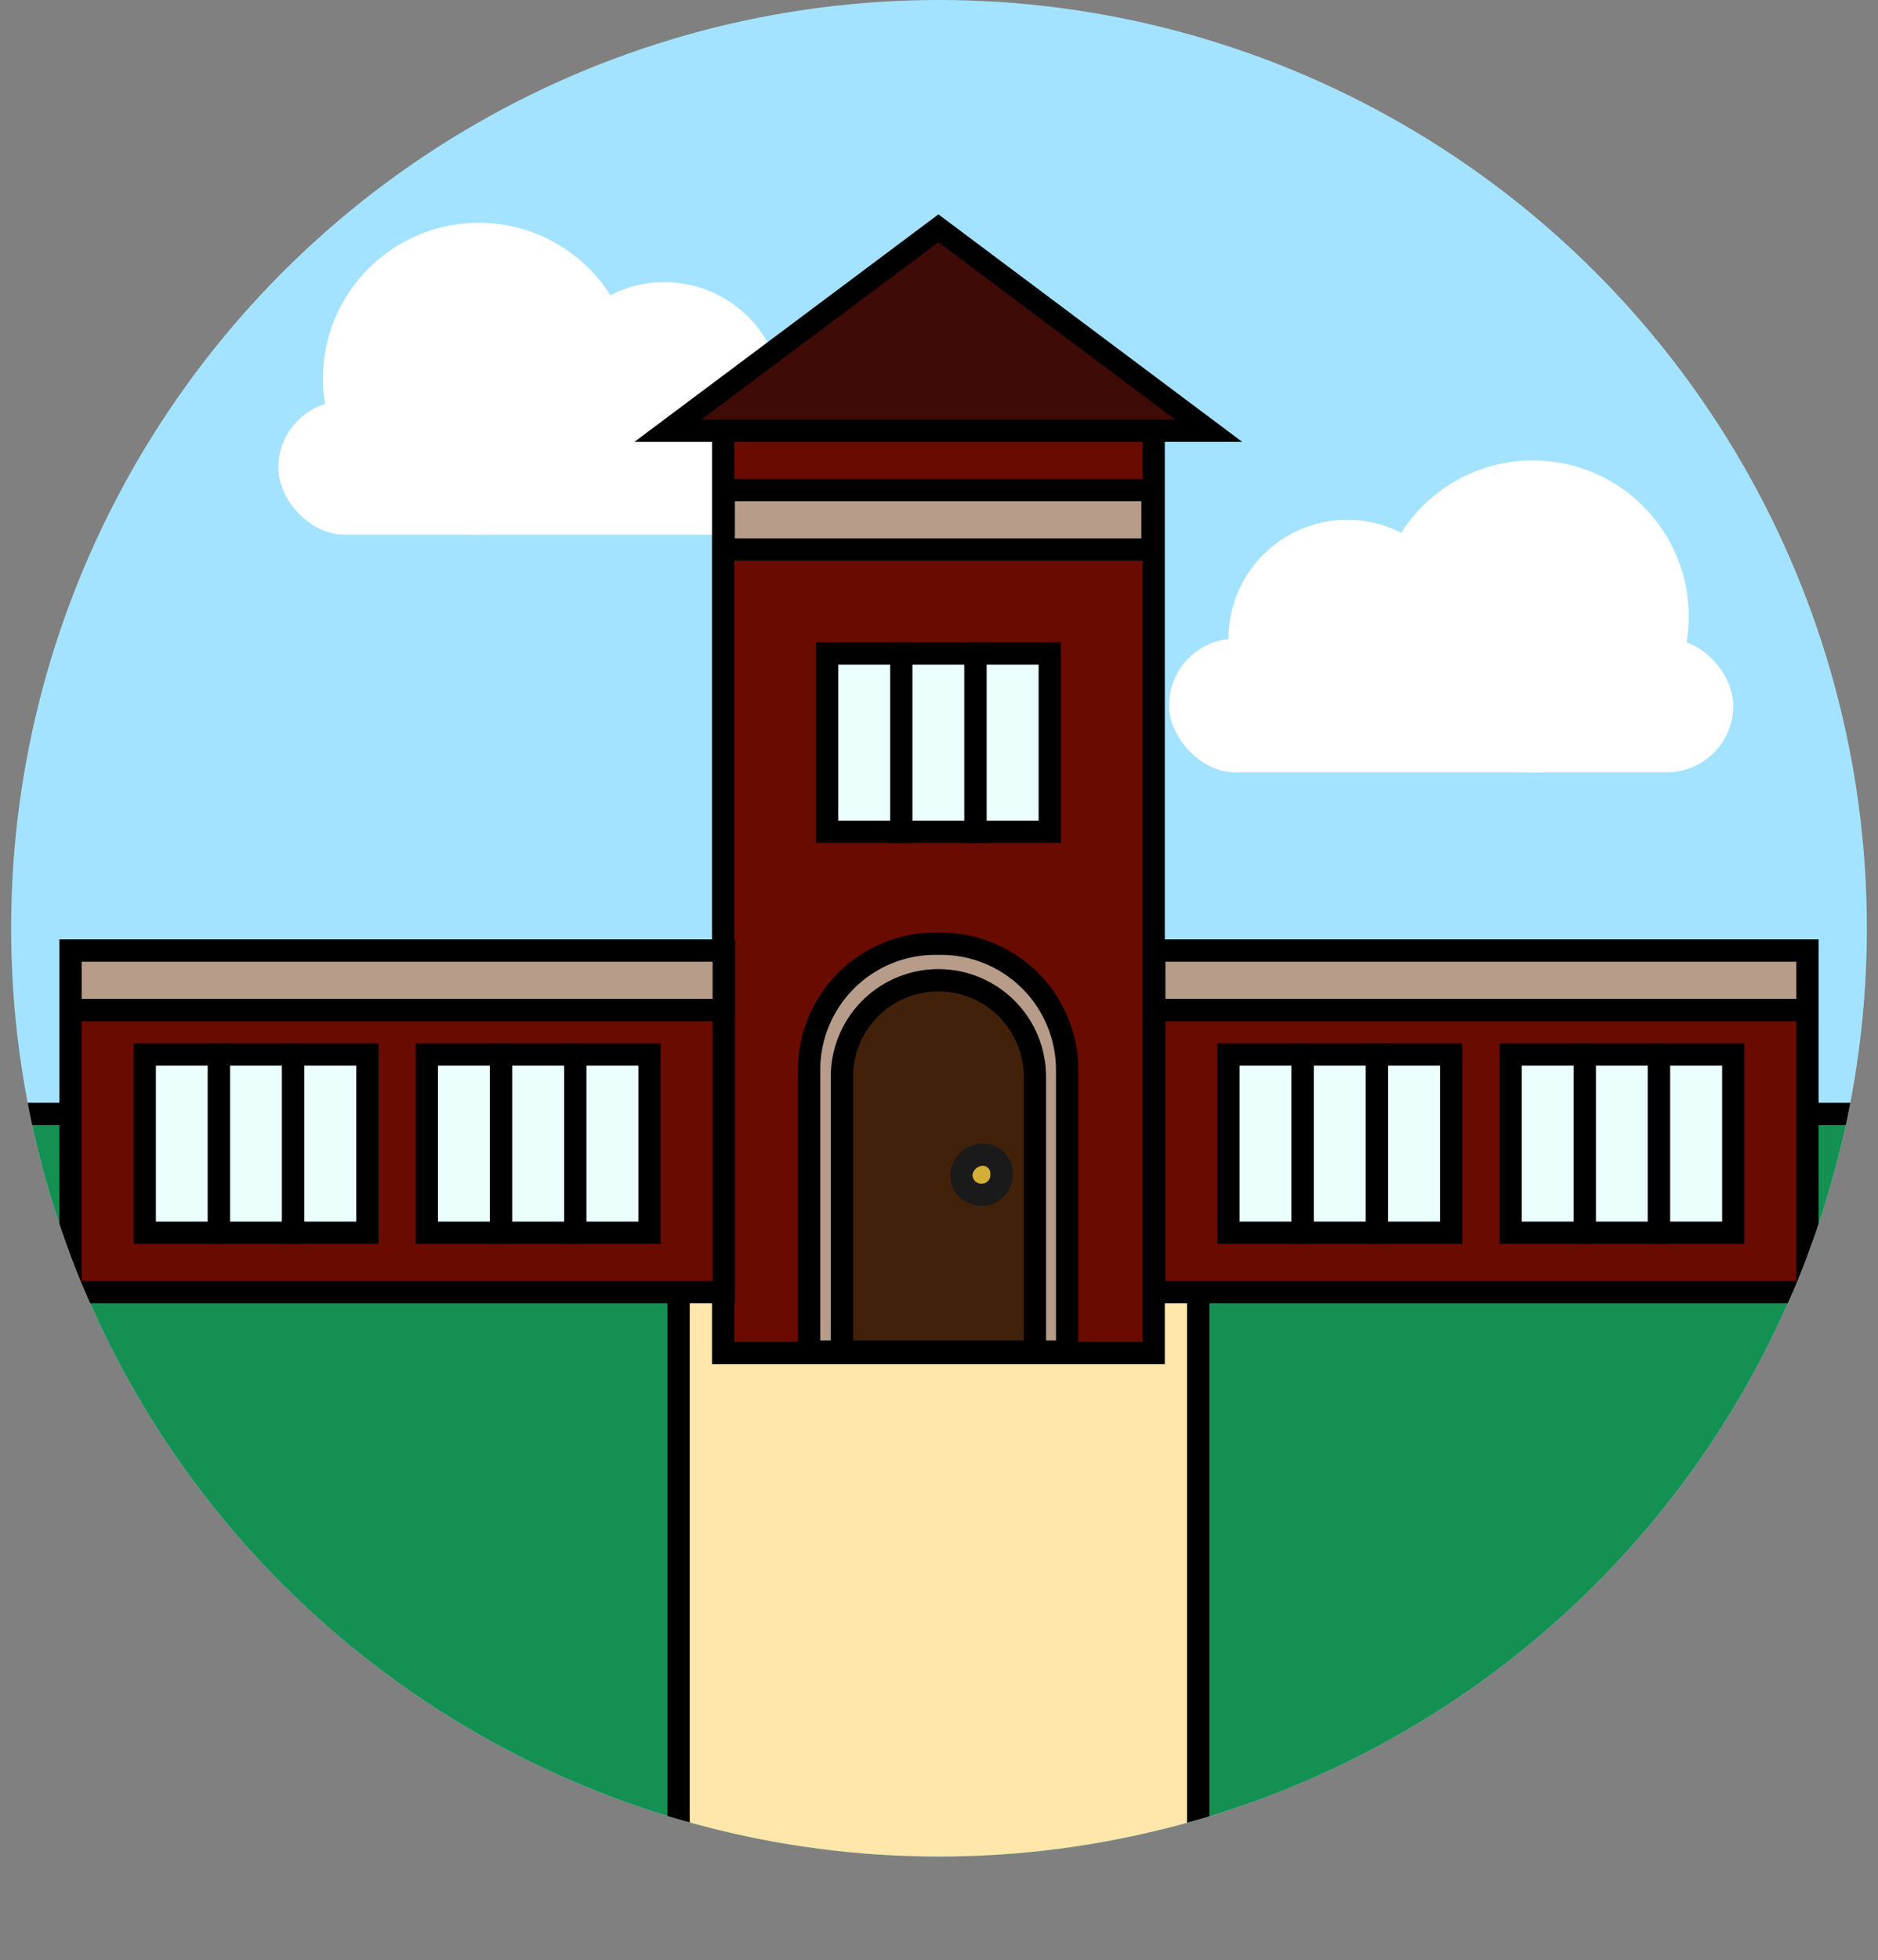 <svg xmlns="http://www.w3.org/2000/svg" xmlns:xlink="http://www.w3.org/1999/xlink" viewBox="0 0 126.5 131.97"><rect x="0" y="0" width="126.5" height="131.97" fill="#808080" stroke="none"/><defs><clipPath id="clip-path"><circle cx="63.25" cy="62.5" r="62.5" style="fill:#a4e3ff"/></clipPath></defs><title>school</title><g id="Layer_2" data-name="Layer 2"><g id="Layer_1-2" data-name="Layer 1"><circle cx="63.25" cy="62.5" r="62.5" style="fill:#a4e3ff"/><g style="clip-path:url(#clip-path)"><rect x="0.75" y="75" width="125" height="54" style="fill:#149152;stroke:#000;stroke-miterlimit:10;stroke-width:1.5px"/><rect x="45.71" y="76.78" width="35" height="54.44" style="fill:#ffe6aa;stroke:#000;stroke-miterlimit:10;stroke-width:1.5px"/><g id="cloudL"><circle cx="32.25" cy="25.5" r="10.5" style="fill:#fff"/><circle cx="44.75" cy="27" r="8" style="fill:#fff"/><rect x="18.75" y="27" width="38" height="9" rx="4.48" ry="4.48" style="fill:#fff"/></g><g id="cloudR"><circle cx="103.25" cy="41.5" r="10.5" style="fill:#fff"/><circle cx="90.75" cy="43" r="8" style="fill:#fff"/><rect x="78.75" y="43" width="38" height="9" rx="4.48" ry="4.48" transform="translate(195.5 95) rotate(-180)" style="fill:#fff"/></g><rect x="48.71" y="26.89" width="29" height="64.21" style="fill:#6a0b00;stroke:#000;stroke-miterlimit:10;stroke-width:1.5px"/><polygon points="63.21 15.37 44.99 29 81.42 29 63.21 15.37" style="fill:#3f0b07;stroke:#000;stroke-miterlimit:10;stroke-width:1.5px"/><rect x="4.75" y="64" width="44" height="23" style="fill:#6a0b00;stroke:#000;stroke-miterlimit:10;stroke-width:1.5px"/><rect x="77.75" y="64" width="44" height="23" style="fill:#6a0b00;stroke:#000;stroke-miterlimit:10;stroke-width:1.5px"/><rect x="82.75" y="71" width="5" height="12" style="fill:#ebfffd;stroke:#000;stroke-miterlimit:10;stroke-width:1.5px"/><rect x="87.75" y="71" width="5" height="12" style="fill:#ebfffd;stroke:#000;stroke-miterlimit:10;stroke-width:1.5px"/><rect x="92.75" y="71" width="5" height="12" style="fill:#ebfffd;stroke:#000;stroke-miterlimit:10;stroke-width:1.5px"/><rect x="101.75" y="71" width="5" height="12" style="fill:#ebfffd;stroke:#000;stroke-miterlimit:10;stroke-width:1.5px"/><rect x="106.75" y="71" width="5" height="12" style="fill:#ebfffd;stroke:#000;stroke-miterlimit:10;stroke-width:1.5px"/><rect x="111.75" y="71" width="5" height="12" style="fill:#ebfffd;stroke:#000;stroke-miterlimit:10;stroke-width:1.5px"/></g><path d="M63,63.54h.38a8.5,8.5,0,0,1,8.5,8.5V91a0,0,0,0,1,0,0H54.5a0,0,0,0,1,0,0V72A8.5,8.5,0,0,1,63,63.54Z" style="fill:#b79c8a;stroke:#000;stroke-miterlimit:10;stroke-width:1.5px"/><path d="M63.21,66h0a6.5,6.5,0,0,1,6.5,6.5V91a0,0,0,0,1,0,0h-13a0,0,0,0,1,0,0V72.5A6.5,6.5,0,0,1,63.21,66Z" style="fill:#42210b;stroke:#000;stroke-miterlimit:10;stroke-width:1.5px"/><rect x="55.71" y="44" width="5" height="12" style="fill:#ebfffd;stroke:#000;stroke-miterlimit:10;stroke-width:1.5px"/><rect x="60.71" y="44" width="5" height="12" style="fill:#ebfffd;stroke:#000;stroke-miterlimit:10;stroke-width:1.5px"/><rect x="65.71" y="44" width="5" height="12" style="fill:#ebfffd;stroke:#000;stroke-miterlimit:10;stroke-width:1.5px"/><rect x="48.75" y="33" width="28.88" height="4" style="fill:#b79c8a;stroke:#000;stroke-miterlimit:10;stroke-width:1.5px"/><path d="M66.16,77.74h0a1.26,1.26,0,0,1,1.3,1.3v.1a1.32,1.32,0,0,1-1.3,1.3h-.1a1.32,1.32,0,0,1-1.3-1.3V79A1.49,1.49,0,0,1,66.16,77.74Z" style="fill:#d4af37;stroke:#1a1a1a;stroke-miterlimit:10;stroke-width:1.5px"/><rect x="77.75" y="64" width="44" height="4" style="fill:#b79c8a;stroke:#000;stroke-miterlimit:10;stroke-width:1.5px"/><rect x="4.75" y="64" width="44" height="4" style="fill:#b79c8a;stroke:#000;stroke-miterlimit:10;stroke-width:1.5px"/><rect x="9.75" y="71" width="5" height="12" style="fill:#ebfffd;stroke:#000;stroke-miterlimit:10;stroke-width:1.5px"/><rect x="14.75" y="71" width="5" height="12" style="fill:#ebfffd;stroke:#000;stroke-miterlimit:10;stroke-width:1.5px"/><rect x="19.75" y="71" width="5" height="12" style="fill:#ebfffd;stroke:#000;stroke-miterlimit:10;stroke-width:1.5px"/><rect x="28.75" y="71" width="5" height="12" style="fill:#ebfffd;stroke:#000;stroke-miterlimit:10;stroke-width:1.5px"/><rect x="33.75" y="71" width="5" height="12" style="fill:#ebfffd;stroke:#000;stroke-miterlimit:10;stroke-width:1.5px"/><rect x="38.75" y="71" width="5" height="12" style="fill:#ebfffd;stroke:#000;stroke-miterlimit:10;stroke-width:1.5px"/></g></g></svg>